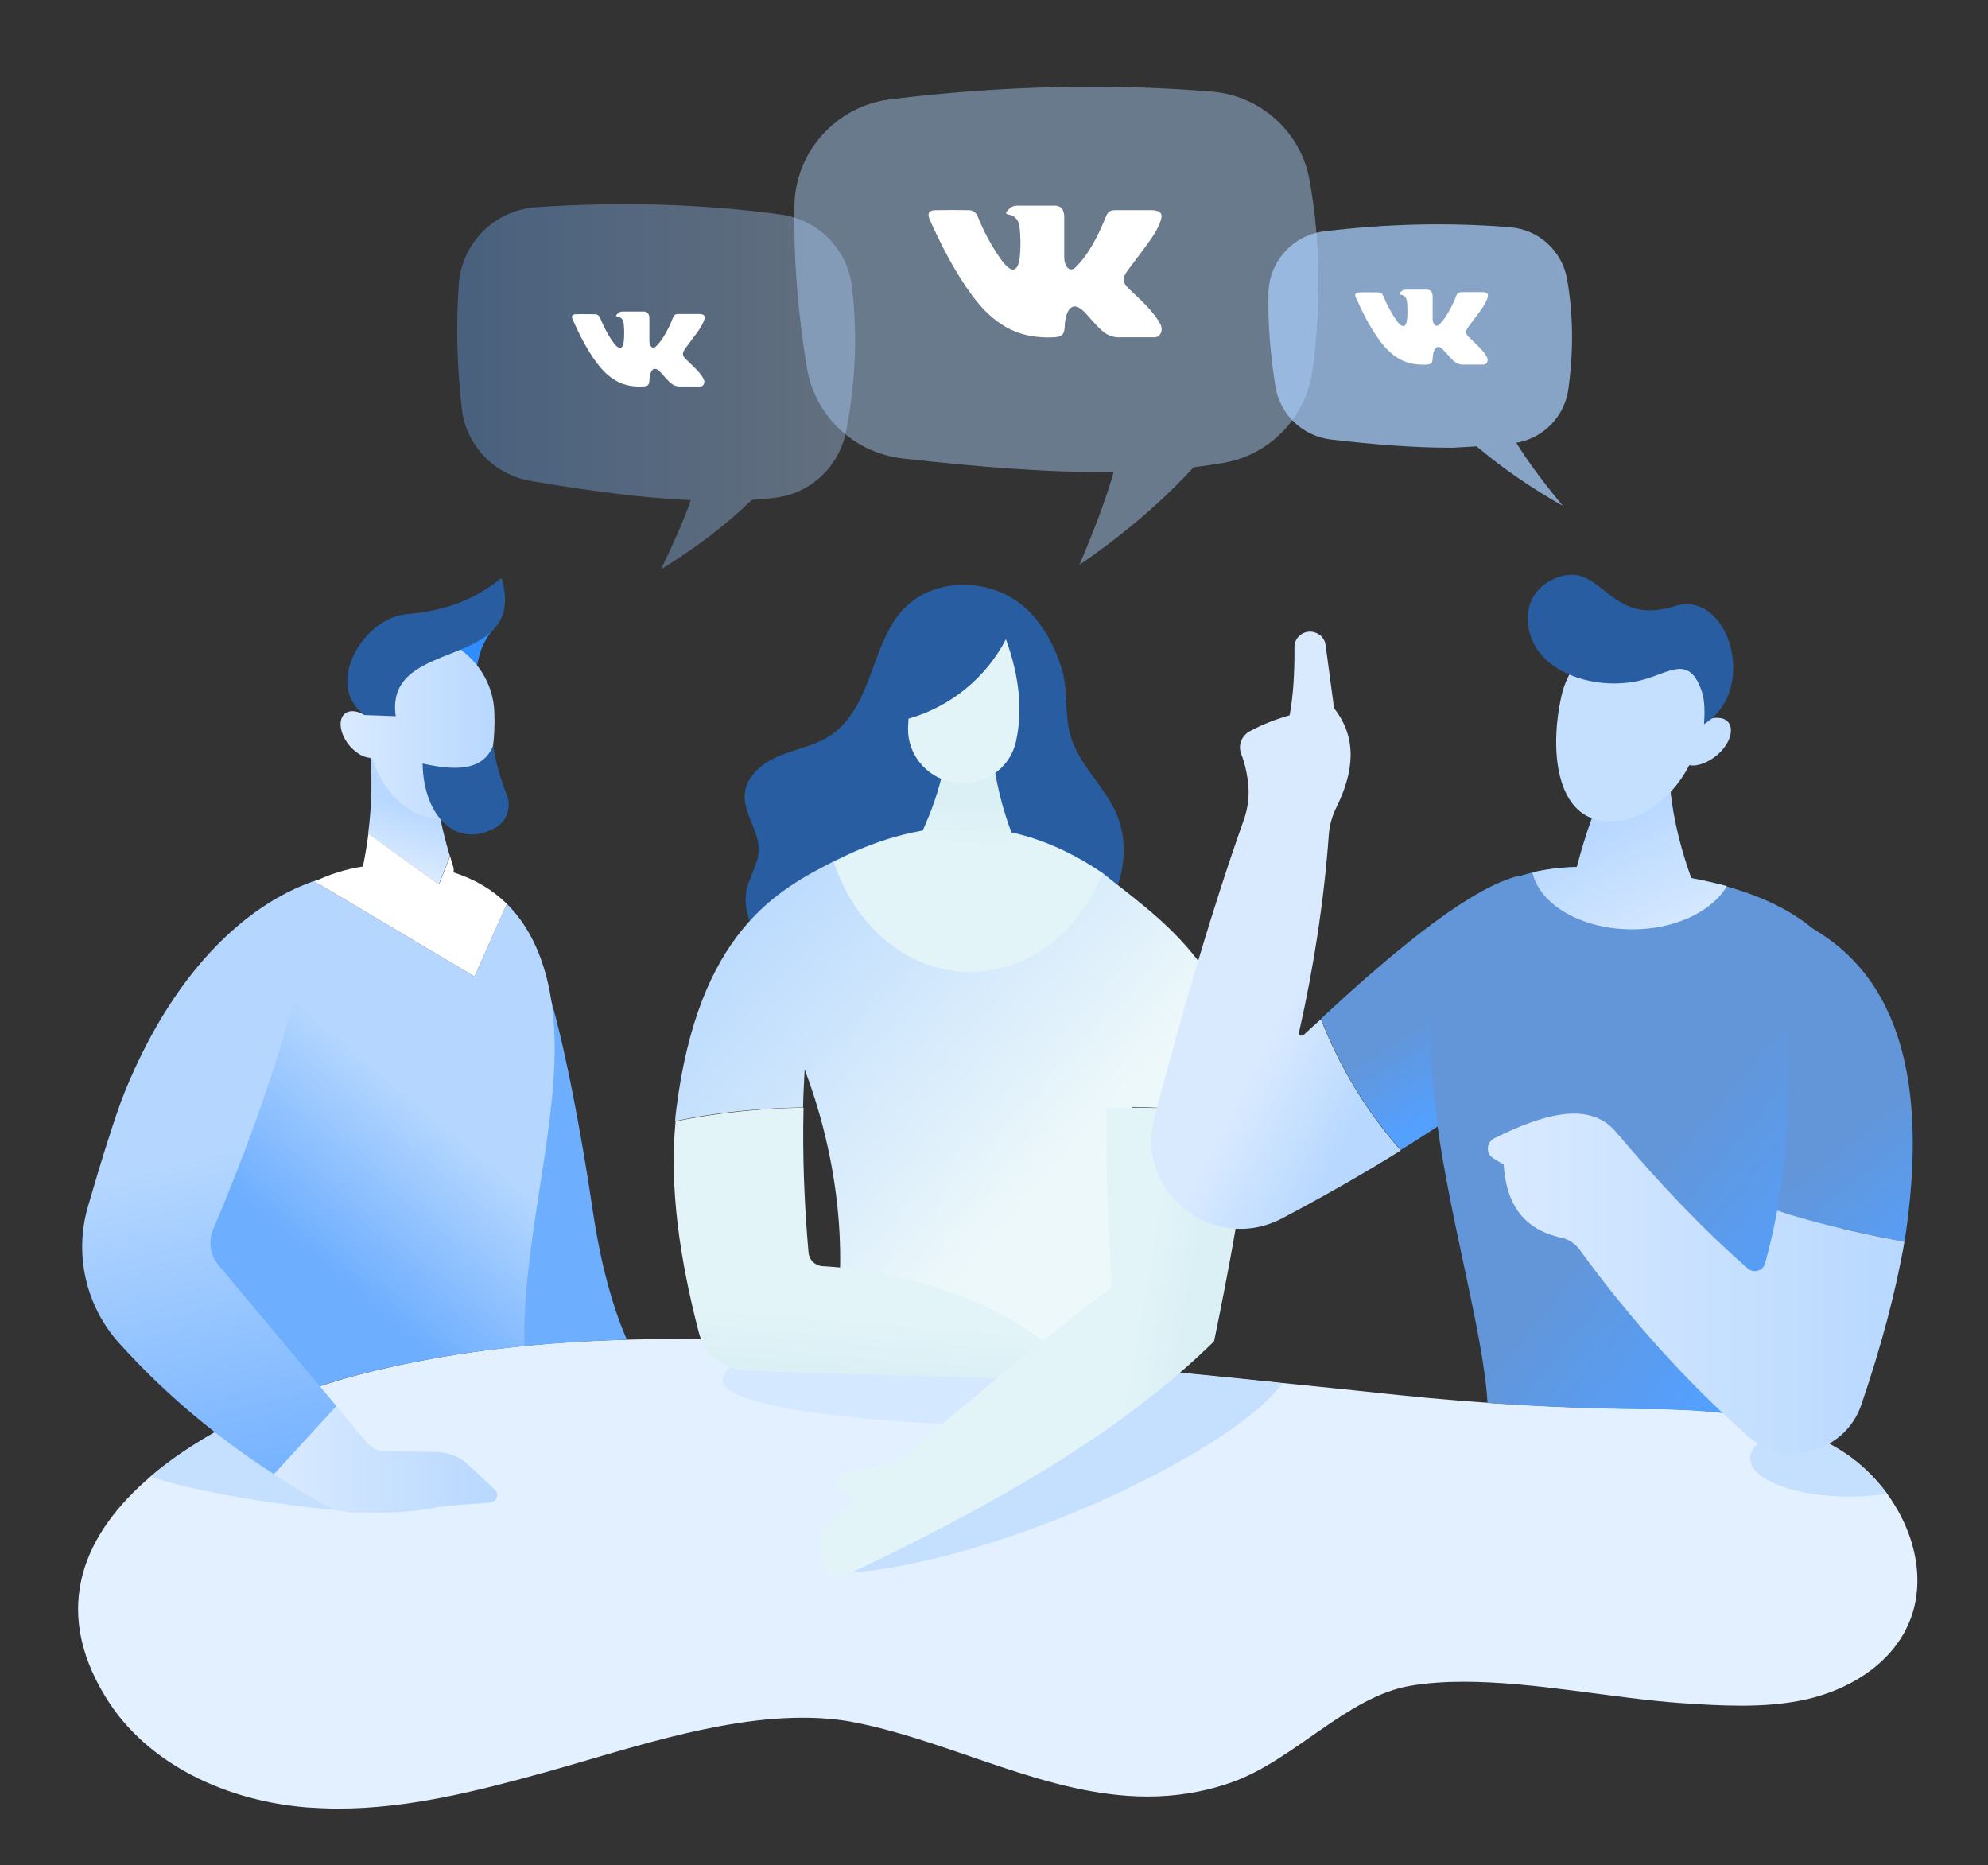 <?xml version="1.0" encoding="utf-8"?>
<!-- Generator: Adobe Illustrator 18.0.0, SVG Export Plug-In . SVG Version: 6.00 Build 0)  -->
<!DOCTYPE svg PUBLIC "-//W3C//DTD SVG 1.1//EN" "http://www.w3.org/Graphics/SVG/1.1/DTD/svg11.dtd">
<svg version="1.1" id="illustration" xmlns="http://www.w3.org/2000/svg" xmlns:xlink="http://www.w3.org/1999/xlink" x="0px"
	 y="0px" viewBox="0 0 873.1 819.1" style="enable-background:new 0 0 873.1 819.1;" xml:space="preserve">
<rect x="0" y="0" width="873.1" height="819.1" fill="#333333" stroke="none"/>
<style type="text/css">
	.st0{fill:#E3F0FF;}
	.st1{fill:#C5DFFF;}
	.st2{opacity:0.5;}
	.st3{fill:#6EAEFF;}
	.st4{fill:#308DFF;}
	.st5{fill:url(#SVGID_1_);}
	.st6{fill:url(#SVGID_2_);}
	.st7{fill:url(#SVGID_3_);}
	.st8{fill:url(#SVGID_4_);}
	.st9{fill:#FFFFFF;}
	.st10{fill:url(#SVGID_5_);}
	.st11{fill:#285EA1;}
	.st12{fill:url(#SVGID_6_);}
	.st13{fill:url(#SVGID_7_);}
	.st14{fill:#E3F4F8;}
	.st15{fill:url(#SVGID_8_);}
	.st16{opacity:0.37;fill:url(#SVGID_9_);}
	.st17{opacity:0.72;fill:#A8CFFF;}
	.st18{opacity:0.44;fill:#B0D4FF;}
	.st19{fill:url(#SVGID_10_);}
	.st20{fill:url(#SVGID_11_);}
	.st21{fill:url(#SVGID_12_);}
	.st22{fill:url(#SVGID_13_);}
	.st23{fill:url(#SVGID_14_);}
	.st24{fill:url(#SVGID_15_);}
	.st25{fill:url(#SVGID_16_);}
</style>
<g>
	<g>
		<path class="st0" d="M836.9,715.8c-8.4,16.2-25.6,26.3-43.4,30.4c-9.4,2.1-19,2.8-28.7,2.8c-8.6,0-17.3-0.5-25.9-1.1
			c-28.9-1.9-64.6-9.4-96-9.4c-8.2,0-16.1,0.5-23.6,1.8c-27.8,4.8-50.9,32.6-78.2,42.3c-12.7,4.5-25,6.3-37.1,6.3
			c-43.7,0-84.6-23.7-127.9-32.4c-7.7-1.6-15.6-2.2-23.7-2.2c-38,0-79.7,14.8-114.2,24.3c-29.3,8.1-59.3,15.6-89.6,15.6
			c-4.5,0-9-0.2-13.5-0.5c-34.8-2.7-70.3-18.5-88.6-48.3C22,705.7,37.4,672.9,66,648.5c9.4-8,20.2-15.1,31.4-21.2
			c19.5-10.6,40.5-18.4,58.1-23.1c46.2-12.2,93.4-16.2,140.8-16.2c43.6,0,87.4,3.3,130.8,6.7c22.8,1.8,45.6,3.8,68.3,5.9
			c22.6,2.1,45.2,4.3,67.7,6.7c17.1,1.7,34.1,3.5,51.2,5.3c36.6,3.8,73.2,5.9,110.3,6.1c20.8,0.1,42.3,1.5,61.9,8
			c8.5,2.8,16.6,6.6,24.1,11.6c6.9,4.6,13.1,10.7,18.1,17.5C841.7,673.6,846.8,696.7,836.9,715.8z"/>
	</g>
	<path class="st1" d="M563.2,607.4c-22.7,31.3-131.2,81.8-197.9,83.7c7.3-7.9,17.5-13.5,25.8-20.4c29.7-25.1,64.6-55.1,104.4-69.9
		C518.1,602.8,540.6,605.1,563.2,607.4z"/>
	<path class="st1" d="M828.8,655.9c-5.1,0.8-10.8,1.3-16.7,1.3c-24,0-43.5-7.5-43.5-16.8c0-5.6,7.1-10.5,18-13.6
		c8.5,2.8,16.6,6.6,24.1,11.6C817.6,643.1,823.8,649.1,828.8,655.9z"/>
	<g class="st2">
		<path class="st1" d="M333.8,593.3c-5.2,1.3-16.3,6.3-16.3,12.8c0,14.6,90.8,19.3,105.4,19.3c19.1,0,45.7-0.2,46-19.2
			c-21.1-11.4-58-17.3-91-17.3C361.4,588.9,345.9,590.4,333.8,593.3z"/>
	</g>
	<path class="st1" d="M210.5,656.5c-13.6,5.7-29,7.7-44.8,7.7c-13.8,0-68.8-5.5-99.7-15.8c9.4-8,20.2-15.1,31.4-21.2
		c22.1,4.7,44.1,12,64,14.9C177.6,644.6,198.1,644.2,210.5,656.5z"/>
	<g>
		<path class="st3" d="M215,592.8c20-2.5,40.1-3.9,60.3-4.5c-8-18.5-12.4-39.2-15.1-57.5c-5.9-40.1-17.6-102.1-26.9-112.9l-48.1,61
			c8.3,39.3,17.3,75.9,27.5,107.5C213.5,588.8,214.2,590.8,215,592.8z"/>
		<path class="st4" d="M217,276c-6.6,7.2-8.3,16.6-8,26.4l-27.2-17.8L217,276z"/>
		<linearGradient id="SVGID_1_" gradientUnits="userSpaceOnUse" x1="132.006" y1="546.953" x2="184.844" y2="483.888">
			<stop  offset="0" style="stop-color:#6EAEFF"/>
			<stop  offset="1" style="stop-color:#B5D7FF"/>
		</linearGradient>
		<path class="st5" d="M106.4,622.6c16.8-8.3,34.2-14.5,49.1-18.4c24.7-6.5,49.6-10.7,74.8-13.1c-0.9-41.2,11.9-85.5,13.2-125
			c1-27.6-4.7-53.1-20.9-69.2l-14.2,31.9l-70.2-41.7c-60.6,30.3-63.6,147.6-32.7,235.6L106.4,622.6z"/>
		<linearGradient id="SVGID_2_" gradientUnits="userSpaceOnUse" x1="135.67" y1="662.733" x2="96.317" y2="504.009">
			<stop  offset="0" style="stop-color:#6EAEFF"/>
			<stop  offset="1" style="stop-color:#B5D7FF"/>
		</linearGradient>
		<path class="st6" d="M95.9,555.5c-3.6-4.4-4.5-10.4-2.3-15.6c23-54.3,39.6-106,46.4-153.7c-28.9,9.2-62.2,37-85.1,93
			c-4.2,10.3-10.9,32.1-16.3,50.7c-6.1,21-0.9,43.7,13.8,60c20.1,22.3,42.9,41.3,68,57.5l27.4-29.9L95.9,555.5z"/>
		<linearGradient id="SVGID_3_" gradientUnits="userSpaceOnUse" x1="120.379" y1="640.856" x2="218.346" y2="640.856">
			<stop  offset="0" style="stop-color:#D9EAFF"/>
			<stop  offset="1" style="stop-color:#B8D8FF"/>
		</linearGradient>
		<path class="st7" d="M217.3,654.1l-11.7-10.9c-3.7-3.5-8.7-5.5-13.8-5.6l-22.6-0.3c-3.2,0-6.2-1.5-8.2-3.9l-13.3-15.9l-27.4,29.9
			c7,4.6,14.2,8.9,21.6,13.1c5,2.8,10.7,4.1,16.4,3.7l56.9-4.4C218.2,659.5,219.4,656,217.3,654.1z"/>
		<linearGradient id="SVGID_4_" gradientUnits="userSpaceOnUse" x1="171.459" y1="379.561" x2="179.483" y2="354.486">
			<stop  offset="0" style="stop-color:#D9EAFF"/>
			<stop  offset="1" style="stop-color:#B8D8FF"/>
		</linearGradient>
		<path class="st8" d="M197.6,376l-2.4,6l-2.5,6.4l-12-8.6l-19-13.8c1.6-12.6,1.9-24.7,0.7-36.2l28,9.3
			C191.5,351.5,193.9,363.8,197.6,376z"/>
		<path class="st9" d="M199.2,383.1L199.2,383.1c0.1-0.9,0.1-1.8-0.2-2.7c-0.5-1.4-0.9-2.9-1.3-4.4l-2.4,6l-2.5,6.4l-12-8.6
			l-19-13.8c-0.6,4.8-1.4,9.6-2.4,14.5c-7.8,1.2-14.9,3.5-21.2,6.6l70.2,41.7l14.2-31.9C216.4,390.8,208.6,386.1,199.2,383.1z"/>
		<linearGradient id="SVGID_5_" gradientUnits="userSpaceOnUse" x1="149.587" y1="318.951" x2="217.239" y2="318.951">
			<stop  offset="0" style="stop-color:#D9EAFF"/>
			<stop  offset="1" style="stop-color:#B8D8FF"/>
		</linearGradient>
		<path class="st10" d="M151.4,313.4c2.1-1.7,5.4-1.4,8.7,0.6c-0.9-22.5,10.4-34.6,22.5-35.6c12.2-1,33.6,11.6,34.5,34.2
			c1,22.6-6.1,45.3-21.9,46.8c-14.1,1.4-27-11.1-31.8-26.6c-3.1,0.2-7.1-1.9-10.1-5.6C149.2,322.2,148.4,316,151.4,313.4z"/>
		<path class="st11" d="M173.8,314.5l-13.7-0.5c-18.1-13.3-0.5-42.6,18.4-44.3c15.9-1.4,28.6-5.4,41.8-15.9
			C232.2,295.4,168.7,278.8,173.8,314.5z"/>
		<path class="st11" d="M185.6,335.3c0.4,23.4,15,37.6,31.9,28.2c5.1-2.8,7.2-9,5.1-14.4c-2.9-7.4-5-14.6-6-21.7
			C212,338.8,199.7,338.4,185.6,335.3z"/>
	</g>
	<path class="st11" d="M393.5,271.5c-5.7,8.1-8.5,17.9-12.1,27.2c-3.6,9.3-8.3,18.7-16.6,24.2c-6.6,4.4-14.8,5.9-22.2,8.9
		c-7.4,3-14.7,8.7-15.5,16.7c-0.8,8.6,6.4,16.3,6.1,25c-0.2,5.9-3.8,11-5.2,16.7c-1.9,8.4,1.4,17.3,7.1,23.8
		c5.7,6.5,13.4,10.7,21.3,14c28.1,11.7,60.5,12.4,89.1,1.9c14.9-5.5,29.1-14.2,38.3-27.1c9.2-12.9,12.8-30.5,6.7-45.1
		c-5.3-12.6-17-22-20.5-35.2c-2.6-9.9-0.7-19.5-3.9-29.5c-3-9.3-7.7-18.2-14.7-25.1C435.5,252.6,406.8,252.5,393.5,271.5z"/>
	<linearGradient id="SVGID_6_" gradientUnits="userSpaceOnUse" x1="282.1" y1="358.742" x2="460.368" y2="517.562">
		<stop  offset="0" style="stop-color:#A9D0FF"/>
		<stop  offset="1" style="stop-color:#EDF8FA"/>
	</linearGradient>
	<path class="st12" d="M548.1,489.9c-1.1-58.8-33-82.4-60.1-103.5c0,0,0,0,0,0c-1.3-1.1-2.5-2.1-3.9-3.1c-0.4-0.3-0.8-0.5-1.2-0.8
		c-37.3-24.9-75.8-24.9-115.4-4.9c-0.1,0-0.2,0.1-0.3,0.1c-25.2,12.8-60.6,31-70.3,110.4c-0.2,1.4-0.3,2.8-0.4,4.2
		c17.9-3.8,36.7-5.7,56.2-6c0.1-5.6,0.4-11.1,0.7-16.7c12.2,32.1,20.8,76.4,12,120.6h121.3c2.4-33.5,6-69.5,10.7-104.1
		C513.9,486.4,530.7,487.7,548.1,489.9z"/>
	<linearGradient id="SVGID_7_" gradientUnits="userSpaceOnUse" x1="377.481" y1="603.192" x2="379.496" y2="577.996">
		<stop  offset="0" style="stop-color:#DAF0F5"/>
		<stop  offset="1" style="stop-color:#E3F4F8"/>
	</linearGradient>
	<path class="st13" d="M465.5,595.5c-25.1-24.9-70.5-37.7-104.3-39.5c-3.2-0.2-5.8-2.7-6.1-5.9c-1.9-21.5-2.7-42.8-2.2-63.7
		c-19.5,0.3-38.2,2.3-56.2,6c-2.8,29.3,1.9,60.7,10.2,92.7c2.5,9.7,11.2,16.6,21.2,16.9l132.9,4
		C466.7,606.3,469.5,599.5,465.5,595.5z"/>
	<path class="st14" d="M484.2,383.4c-10.1,25.6-32.3,43.4-58.1,43.4c-27.4,0-50.8-20.1-59.9-48.3c0.5-0.3,0.9-0.5,1.4-0.7
		c39.5-20,78-20,115.4,4.9C483.4,382.9,483.8,383.2,484.2,383.4z"/>
	<linearGradient id="SVGID_8_" gradientUnits="userSpaceOnUse" x1="518.234" y1="601.739" x2="495.053" y2="597.707">
		<stop  offset="0" style="stop-color:#DAF0F5"/>
		<stop  offset="1" style="stop-color:#E3F4F8"/>
	</linearGradient>
	<path class="st15" d="M485.8,486.5c0,28,0.8,54.4,2.5,78.6c-25.7,19.4-56.3,44.6-89.1,72.6c-3,2.5-6.5,4.4-10.3,5.3
		c-6.4,1.6-12.5,2.9-18.2,3.9c-0.7,0.1-1.3,0.4-1.8,0.8c-2.5,1.9-2,5.8,0.9,7l3.7,1.6c1.4,0.6,1.7,2.4,0.7,3.5
		c-2.8,2.8-5.8,5.4-9.1,7.6c-3.6,2.4-5.6,6.6-5,10.9c0.4,3,0.9,6,1.4,8.8c0.8,4.3,5.5,6.7,9.4,4.9c63.5-29.9,121.2-62.5,162.3-103
		c0,0,14.4-68.4,14.9-91.6c0.1-2.5,0-4.9,0-7.3C526.5,487.1,505.7,485.9,485.8,486.5z"/>
	<linearGradient id="SVGID_9_" gradientUnits="userSpaceOnUse" x1="200.805" y1="169.835" x2="375.584" y2="169.835">
		<stop  offset="0" style="stop-color:#6EAEFF"/>
		<stop  offset="1" style="stop-color:#B5D7FF"/>
	</linearGradient>
	<path class="st16" d="M374.1,125.5c-2.1-16.3-14.9-29.1-31.2-31.3c-34.7-4.7-70.5-5.7-107.4-3.2c-18.2,1.2-32.7,15.7-34,33.8
		c-1.3,17.8-0.8,36,1.3,54.5c1.8,16.2,14.2,29.2,30.3,31.9c24.7,4.2,48.6,7.5,70.3,8.4c-3.3,9.5-8,19.8-13.1,30.4
		c14.8-9.1,28.3-19.2,39.9-30.5c3.7-0.2,7.3-0.6,10.7-1c15.4-2,27.8-13.9,30.7-29.2C375.8,167.6,376.7,146.3,374.1,125.5z"/>
	<g>
		<g id="XMLID_5_">
			<path id="XMLID_6_" class="st9" d="M301.3,157.8c1.9,1.9,4,3.7,5.7,5.7c0.8,0.9,1.5,1.9,2,2.9c0.8,1.5,0.1,3.2-1.3,3.3l-8.5,0
				c-2.2,0.2-3.9-0.7-5.4-2.2c-1.2-1.2-2.3-2.5-3.4-3.7c-0.5-0.5-0.9-1-1.5-1.4c-1.2-0.8-2.2-0.5-2.8,0.7c-0.7,1.2-0.8,2.6-0.9,4
				c-0.1,2-0.7,2.5-2.7,2.6c-4.3,0.2-8.4-0.4-12.1-2.6c-3.3-1.9-5.9-4.6-8.2-7.6c-4.4-5.9-7.7-12.5-10.7-19.2
				c-0.7-1.5-0.2-2.3,1.5-2.3c2.8-0.1,5.5,0,8.3,0c1.1,0,1.9,0.7,2.3,1.7c1.5,3.7,3.3,7.2,5.6,10.4c0.6,0.9,1.2,1.7,2.1,2.3
				c1,0.7,1.7,0.5,2.2-0.6c0.3-0.7,0.4-1.4,0.5-2.2c0.2-2.6,0.2-5.1-0.1-7.7c-0.2-1.6-1.1-2.6-2.7-2.9c-0.8-0.2-0.7-0.5-0.3-0.9
				c0.7-0.8,1.3-1.3,2.6-1.3h9.6c1.5,0.3,1.8,1,2.1,2.5l0,10.6c0,0.6,0.3,2.3,1.4,2.7c0.8,0.3,1.4-0.4,1.9-0.9
				c2.3-2.4,3.9-5.3,5.4-8.3c0.6-1.3,1.2-2.7,1.7-4c0.4-1,1-1.5,2.2-1.5l9.2,0c0.3,0,0.6,0,0.8,0c1.6,0.3,2,0.9,1.5,2.5
				c-0.8,2.4-2.2,4.4-3.7,6.4c-1.5,2.1-3.2,4.2-4.7,6.3C299.5,155.2,299.6,156.1,301.3,157.8L301.3,157.8z"/>
		</g>
		<g>
		</g>
		<g>
		</g>
		<g>
		</g>
		<g>
		</g>
		<g>
		</g>
		<g>
		</g>
		<g>
		</g>
		<g>
		</g>
		<g>
		</g>
		<g>
		</g>
		<g>
		</g>
		<g>
		</g>
		<g>
		</g>
		<g>
		</g>
		<g>
		</g>
	</g>
	<g>
		<path class="st17" d="M560.2,169.9c-2.3-14-3.4-27.7-3.1-41.3c0.3-13.8,10.8-25.4,24.5-27c27.9-3.4,55.1-4,81.7-1.8
			c12.4,1,22.7,10.3,24.9,22.6c2.8,15.7,2.9,31.9,0.6,48.5c-1.6,11.7-10.6,21.2-22.2,23.4c-0.2,0-0.5,0.1-0.7,0.1
			c5.5,8.9,12.6,18.2,20.4,27.7c-13.9-7.9-26.6-16.6-37.8-26.1l-10.3,0.6c-16.6,0.1-34.8-1.4-53.7-3.6
			C572.1,191.5,562.2,182.1,560.2,169.9z"/>
		<g>
			<g id="XMLID_2_">
				<path id="XMLID_3_" class="st9" d="M645.3,148.2c1.9,1.9,4,3.7,5.7,5.7c0.8,0.9,1.5,1.9,2,2.9c0.8,1.5,0.1,3.2-1.3,3.3l-8.5,0
					c-2.2,0.2-3.9-0.7-5.4-2.2c-1.2-1.2-2.3-2.5-3.4-3.7c-0.5-0.5-0.9-1-1.5-1.4c-1.2-0.8-2.2-0.5-2.8,0.7c-0.7,1.2-0.8,2.6-0.9,4
					c-0.1,2-0.7,2.5-2.7,2.6c-4.3,0.2-8.4-0.4-12.1-2.6c-3.3-1.9-5.9-4.6-8.2-7.6c-4.4-5.9-7.7-12.5-10.7-19.2
					c-0.7-1.5-0.2-2.3,1.5-2.3c2.8-0.1,5.5,0,8.3,0c1.1,0,1.9,0.7,2.3,1.7c1.5,3.7,3.3,7.2,5.6,10.4c0.6,0.9,1.2,1.7,2.1,2.3
					c1,0.7,1.7,0.5,2.2-0.6c0.3-0.7,0.4-1.4,0.5-2.2c0.2-2.6,0.2-5.1-0.1-7.7c-0.2-1.6-1.1-2.6-2.7-2.9c-0.8-0.2-0.7-0.5-0.3-0.9
					c0.7-0.8,1.3-1.3,2.6-1.3h9.6c1.5,0.3,1.8,1,2.1,2.5l0,10.6c0,0.6,0.3,2.3,1.4,2.7c0.8,0.3,1.4-0.4,1.9-0.9
					c2.3-2.4,3.9-5.3,5.4-8.3c0.6-1.3,1.2-2.7,1.7-4c0.4-1,1-1.5,2.2-1.5l9.2,0c0.3,0,0.6,0,0.8,0c1.6,0.3,2,0.9,1.5,2.5
					c-0.8,2.4-2.2,4.4-3.7,6.4c-1.5,2.1-3.2,4.2-4.7,6.3C643.4,145.6,643.5,146.5,645.3,148.2L645.3,148.2z"/>
			</g>
			<g>
			</g>
			<g>
			</g>
			<g>
			</g>
			<g>
			</g>
			<g>
			</g>
			<g>
			</g>
			<g>
			</g>
			<g>
			</g>
			<g>
			</g>
			<g>
			</g>
			<g>
			</g>
			<g>
			</g>
			<g>
			</g>
			<g>
			</g>
			<g>
			</g>
		</g>
	</g>
	<path class="st18" d="M575.1,79c-3.8-21.2-21.6-37.1-43.1-38.8c-45.8-3.7-92.8-2.5-140.9,3.4c-23.7,2.9-41.8,22.8-42.2,46.7
		c-0.4,23.4,1.5,47.2,5.5,71.3c3.5,21.1,20.7,37.3,42,39.7c32.6,3.7,64.1,6.3,92.7,6c-3.6,12.7-9,26.5-15,40.7
		c18.8-12.9,35.7-27.1,50.1-42.8c4.8-0.6,9.5-1.3,14-2.1c20.1-3.8,35.4-20.2,38.2-40.4C580.3,134,580,106,575.1,79z"/>
	<g>
		<g id="XMLID_1_">
			<path id="XMLID_4_" class="st9" d="M496,127c3.4,3.3,7,6.4,10,10.1c1.3,1.6,2.6,3.3,3.6,5.2c1.4,2.7,0.1,5.6-2.3,5.8l-14.9,0
				c-3.8,0.3-6.9-1.2-9.5-3.9c-2.1-2.1-4-4.3-6-6.5c-0.8-0.9-1.7-1.7-2.7-2.4c-2-1.3-3.8-0.9-5,1.2c-1.2,2.2-1.5,4.5-1.6,7
				c-0.2,3.5-1.2,4.4-4.7,4.6c-7.5,0.4-14.7-0.8-21.3-4.6c-5.9-3.4-10.4-8.1-14.4-13.4c-7.7-10.4-13.6-21.9-18.9-33.7
				c-1.2-2.7-0.3-4.1,2.6-4.1c4.9-0.1,9.7-0.1,14.6,0c2,0,3.3,1.2,4,3c2.6,6.5,5.9,12.6,9.9,18.3c1.1,1.5,2.2,3,3.7,4.1
				c1.7,1.2,3,0.8,3.9-1.1c0.5-1.2,0.7-2.5,0.9-3.8c0.4-4.5,0.4-9-0.2-13.5c-0.4-2.8-2-4.6-4.8-5.1c-1.4-0.3-1.2-0.8-0.5-1.6
				c1.2-1.4,2.3-2.3,4.6-2.3h16.8c2.7,0.5,3.2,1.7,3.6,4.4l0,18.7c0,1,0.5,4.1,2.4,4.8c1.5,0.5,2.5-0.7,3.4-1.6
				c4-4.3,6.9-9.3,9.5-14.6c1.1-2.3,2.1-4.7,3.1-7.1c0.7-1.8,1.8-2.6,3.8-2.6l16.2,0c0.5,0,1,0,1.4,0.1c2.7,0.5,3.5,1.6,2.6,4.3
				c-1.3,4.2-3.9,7.7-6.4,11.2c-2.7,3.7-5.6,7.4-8.3,11.1C492.7,122.3,492.9,124,496,127L496,127z"/>
		</g>
		<g>
		</g>
		<g>
		</g>
		<g>
		</g>
		<g>
		</g>
		<g>
		</g>
		<g>
		</g>
		<g>
		</g>
		<g>
		</g>
		<g>
		</g>
		<g>
		</g>
		<g>
		</g>
		<g>
		</g>
		<g>
		</g>
		<g>
		</g>
		<g>
		</g>
	</g>
	<linearGradient id="SVGID_10_" gradientUnits="userSpaceOnUse" x1="424.211" y1="351.775" x2="423.264" y2="372.607">
		<stop  offset="0" style="stop-color:#DAF0F5"/>
		<stop  offset="1" style="stop-color:#E3F4F8"/>
	</linearGradient>
	<path class="st19" d="M435.2,322.4l-19.5,8.5l-0.6,1.7c-1.7,13.2-7.1,27.4-14.7,42.1c-2.4,4.5,0.4,9.7,6,11.1
		c12.1,2.9,26.5,0.7,36.4-5.2c3.6-2.1,5.1-6,3.7-9.4C439.7,355.3,436.1,339,435.2,322.4z"/>
	<path class="st14" d="M399,315.6c-0.1,1.4-0.1,2.8-0.2,4.2c-0.2,11.2,7.6,21,18.6,23.5c0.1,0,0.3,0.1,0.4,0.1
		c12.9,2.9,25.8-5.2,28.5-18.2c2.9-13.7,1.3-28.5-4.5-44.5C433.1,297.5,417.6,310.3,399,315.6z"/>
	<g>
		<linearGradient id="SVGID_11_" gradientUnits="userSpaceOnUse" x1="576.675" y1="419.272" x2="622.101" y2="443.247">
			<stop  offset="0" style="stop-color:#D9EAFF"/>
			<stop  offset="1" style="stop-color:#B8D8FF"/>
		</linearGradient>
		<path class="st20" d="M572.5,454.5c-0.9,0.8-2.3,0-2-1.1c6.6-29.1,11-58.1,13.1-86.9c0.3-4.1,1.4-8,3.2-11.7
			c7.8-15.7,9.5-30.6-0.9-43.8l-3.7-27.7c-0.3-2.3-1.8-4.4-4-5.3c-4.6-2.1-9.8,1.3-9.7,6.3c0.1,11-0.5,21.1-2.1,29.8
			c-5.9,1.7-11.8,3.9-17.5,7c-3.7,2-5.3,6.3-3.7,10.2c1.4,3.5,2.3,7.5,2.9,11.9c0.7,5.7,0.1,11.5-1.9,17
			c-13.8,38.9-26.7,83-39.2,130.5c-8.6,32.9,26,60.1,56.1,44.3c18-9.5,35.4-19.4,52.1-29.8c-14.6-16.6-26.4-35.6-35.1-57.6
			C577.6,449.8,575.1,452.1,572.5,454.5z"/>
		<linearGradient id="SVGID_12_" gradientUnits="userSpaceOnUse" x1="656.704" y1="473.389" x2="637.226" y2="441.307">
			<stop  offset="0" style="stop-color:#54A0FF"/>
			<stop  offset="0.998" style="stop-color:#6296D9"/>
		</linearGradient>
		<path class="st21" d="M667.1,384.6c-19.8,4.8-50.6,28.9-87,62.8c8.7,21.9,20.5,41,35.1,57.6c11.6-7.2,22.8-14.6,33.7-22.2
			L667.1,384.6z"/>
		<linearGradient id="SVGID_13_" gradientUnits="userSpaceOnUse" x1="789.794" y1="566.518" x2="726.485" y2="513.339">
			<stop  offset="0" style="stop-color:#54A0FF"/>
			<stop  offset="0.998" style="stop-color:#6296D9"/>
		</linearGradient>
		<path class="st22" d="M724.7,618.8c15.8,0.1,32.1,1,47.5,4.2c6.8-2.5,13.5-5.3,20.1-8.7c21-110.1,63.7-197.6-34.1-225.1
			c-15-4.2-33.2-7-55.3-8.3c-11.7-0.7-21.6,0.2-30.1,2.3c-84.6,20.9-23.2,168.6-19.5,232.9C677.1,617.7,700.8,618.7,724.7,618.8z"/>
		<linearGradient id="SVGID_14_" gradientUnits="userSpaceOnUse" x1="858.837" y1="553.391" x2="813.599" y2="496.843">
			<stop  offset="0" style="stop-color:#54A0FF"/>
			<stop  offset="0.998" style="stop-color:#6296D9"/>
		</linearGradient>
		<path class="st23" d="M836.9,542.3c8.2-56.7,2.4-110.1-41.6-135c-8.7,5.2-13.7,15-12.5,25c4.2,34.4,3.5,67.6-2.4,99.2
			c15.7,5.3,34.8,9.7,55.9,13.8C836.6,544.3,836.8,543.3,836.9,542.3z"/>
		<linearGradient id="SVGID_15_" gradientUnits="userSpaceOnUse" x1="653.394" y1="563.468" x2="836.402" y2="563.468">
			<stop  offset="0" style="stop-color:#D9EAFF"/>
			<stop  offset="1" style="stop-color:#B8D8FF"/>
		</linearGradient>
		<path class="st24" d="M780.5,531.6c-1.4,7.8-3.2,15.5-5.3,23.1c-0.9,3.4-5,4.6-7.6,2.3c-19.4-16.9-38.8-37.3-58.2-60.3
			c-11.4-13-30.9-7.9-53.2,3.2c-3.5,1.8-3.7,6.7-0.4,8.7l4.6,2.8c1.3,20.2,11.2,29,25.3,32.1c3.4,0.7,6.3,2.8,8.3,5.6
			c22,30.2,46.3,57.2,72.9,80.9c16.8,15,43.3,8.1,50.6-13.2c8.5-25,15-49,18.9-71.5C815.3,541.3,796.1,536.8,780.5,531.6z"/>
		<linearGradient id="SVGID_16_" gradientUnits="userSpaceOnUse" x1="731.387" y1="417.638" x2="704.602" y2="362.581">
			<stop  offset="0" style="stop-color:#D9EAFF"/>
			<stop  offset="1" style="stop-color:#B8D8FF"/>
		</linearGradient>
		<path class="st25" d="M742.8,385.6c-6.4-17.8-9.9-35.1-9.8-51.7l-25.8,6.3c-6.1,12.3-10.9,26-14.7,40.5c-7.2,0.2-13.7,1-19.5,2.4
			c3.2,14.2,21.6,25,43.9,25c18.9,0,35.1-7.9,41.5-19C753.4,387.8,748.3,386.6,742.8,385.6z"/>
		<path class="st1" d="M758.9,317c-2-2.2-5.8-2.3-9.8-0.7c5.2-24.2-5.1-39.1-18.5-42.1c-13.4-2.9-39.6,7.4-44.9,31.7
			c-5.3,24.3-1.7,50,15.7,54.1c15.5,3.7,32.3-7.8,40.5-24c3.4,0.7,8.2-1,12.3-4.5C759.7,326.8,761.8,320.2,758.9,317z"/>
		<path class="st11" d="M748.4,318c24.3-15.2,10.7-59.3-12.9-51.8c-28.8,9.1-31.7-18.9-50.3-13c-12.9,4.1-16.6,15.4-12.9,26.3
			c6.1,17.9,32.4,24.4,51,18.5c11.1-3.5,18.9-9.7,24.1,5.6C748.8,307.7,748.7,313.3,748.4,318z"/>
	</g>
</g>
</svg>
